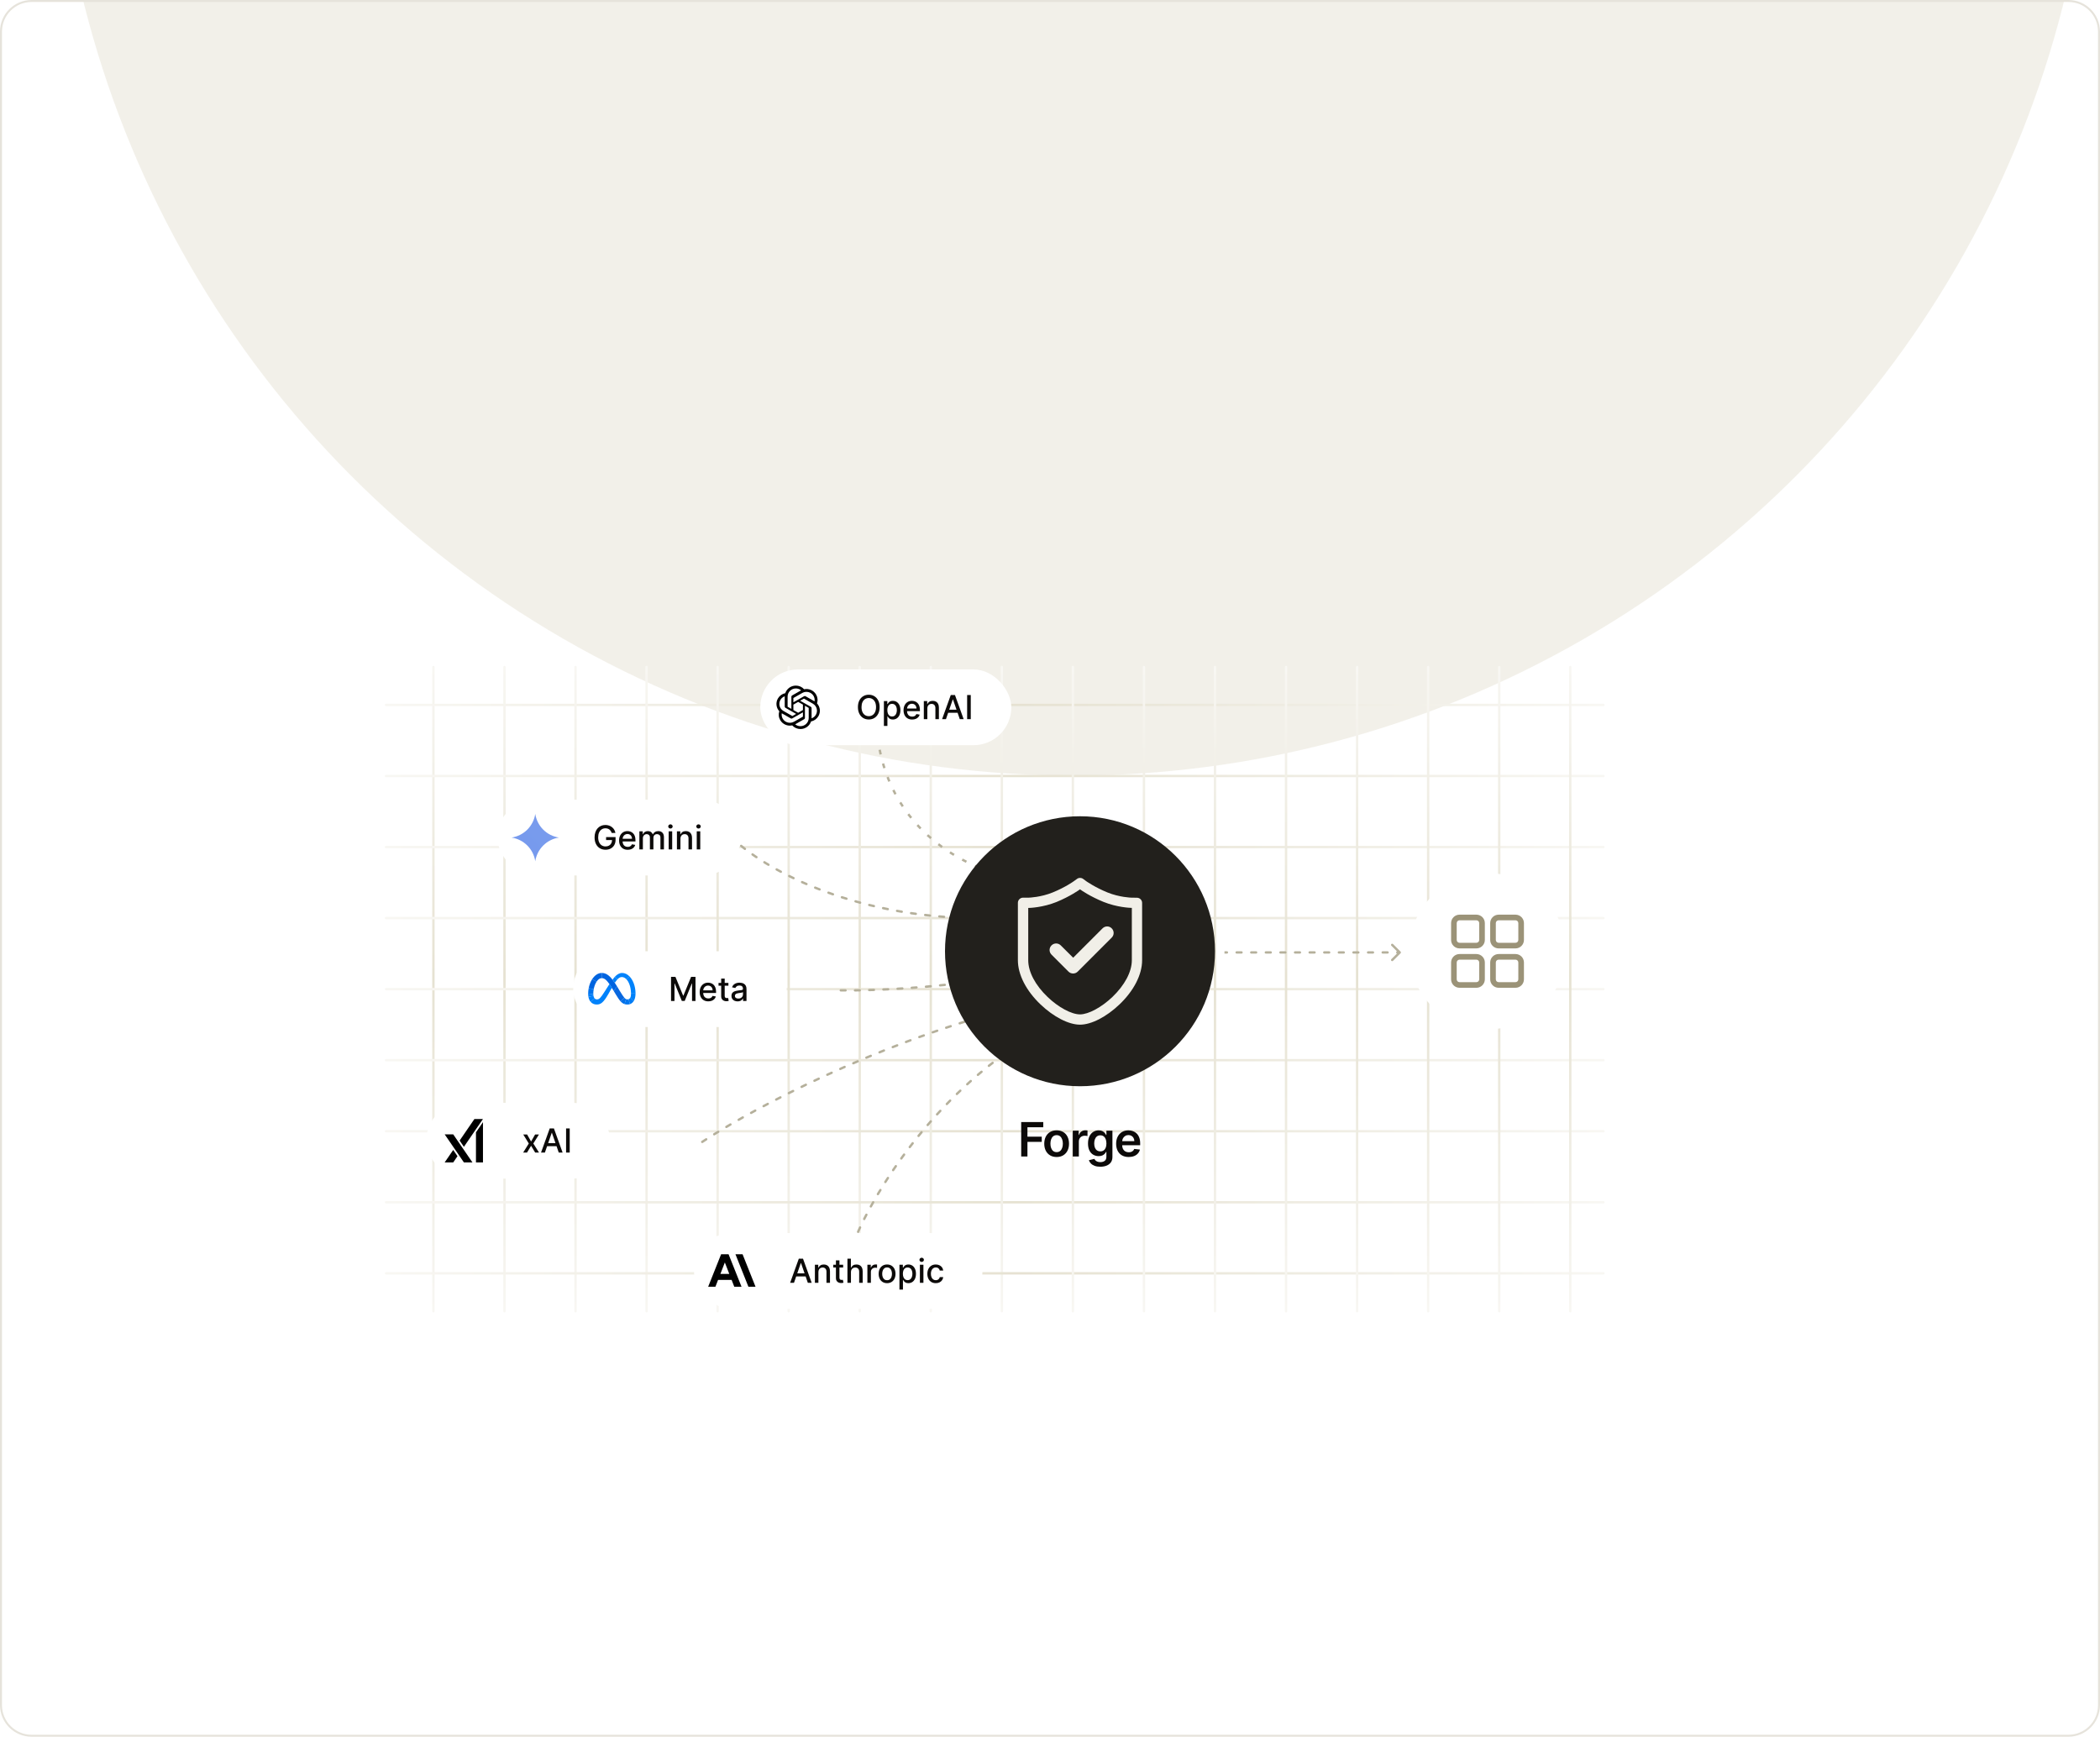 <svg width="1064" height="880" viewBox="0 0 1064 880" fill="none" xmlns="http://www.w3.org/2000/svg">
<g clip-path="url(#clip0_895_3700)">
<g filter="url(#filter0_f_895_3700)">
<circle cx="544" cy="-124" r="517" fill="#E6E2D5" fill-opacity="0.5"/>
</g>
<path d="M219.6 338V664.4" stroke="url(#paint0_linear_895_3700)" stroke-width="1.2" stroke-linecap="round" stroke-linejoin="round"/>
<path d="M812.4 357.199L195.6 357.199" stroke="url(#paint1_linear_895_3700)" stroke-width="1.2" stroke-linecap="round" stroke-linejoin="round"/>
<path d="M255.6 338V664.4" stroke="url(#paint2_linear_895_3700)" stroke-width="1.2" stroke-linecap="round" stroke-linejoin="round"/>
<path d="M812.4 393.199L195.6 393.199" stroke="url(#paint3_linear_895_3700)" stroke-width="1.2" stroke-linecap="round" stroke-linejoin="round"/>
<path d="M291.6 338V664.4" stroke="url(#paint4_linear_895_3700)" stroke-width="1.2" stroke-linecap="round" stroke-linejoin="round"/>
<path d="M812.4 429.199L195.6 429.199" stroke="url(#paint5_linear_895_3700)" stroke-width="1.2" stroke-linecap="round" stroke-linejoin="round"/>
<path d="M327.6 338V664.4" stroke="url(#paint6_linear_895_3700)" stroke-width="1.2" stroke-linecap="round" stroke-linejoin="round"/>
<path d="M812.4 465.199L195.6 465.199" stroke="url(#paint7_linear_895_3700)" stroke-width="1.2" stroke-linecap="round" stroke-linejoin="round"/>
<path d="M363.6 338V664.4" stroke="url(#paint8_linear_895_3700)" stroke-width="1.2" stroke-linecap="round" stroke-linejoin="round"/>
<path d="M812.4 501.199L195.6 501.199" stroke="url(#paint9_linear_895_3700)" stroke-width="1.2" stroke-linecap="round" stroke-linejoin="round"/>
<path d="M399.6 338V664.4" stroke="url(#paint10_linear_895_3700)" stroke-width="1.2" stroke-linecap="round" stroke-linejoin="round"/>
<path d="M812.4 537.199L195.6 537.199" stroke="url(#paint11_linear_895_3700)" stroke-width="1.2" stroke-linecap="round" stroke-linejoin="round"/>
<path d="M435.6 338V664.4" stroke="url(#paint12_linear_895_3700)" stroke-width="1.2" stroke-linecap="round" stroke-linejoin="round"/>
<path d="M812.4 573.199L195.6 573.199" stroke="url(#paint13_linear_895_3700)" stroke-width="1.2" stroke-linecap="round" stroke-linejoin="round"/>
<path d="M471.6 338V664.4" stroke="url(#paint14_linear_895_3700)" stroke-width="1.2" stroke-linecap="round" stroke-linejoin="round"/>
<path d="M812.4 609.199L195.6 609.199" stroke="url(#paint15_linear_895_3700)" stroke-width="1.2" stroke-linecap="round" stroke-linejoin="round"/>
<path d="M507.6 338V664.4" stroke="url(#paint16_linear_895_3700)" stroke-width="1.2" stroke-linecap="round" stroke-linejoin="round"/>
<path d="M812.4 645.199L195.6 645.199" stroke="url(#paint17_linear_895_3700)" stroke-width="1.2" stroke-linecap="round" stroke-linejoin="round"/>
<path d="M543.6 338V664.4" stroke="url(#paint18_linear_895_3700)" stroke-width="1.2" stroke-linecap="round" stroke-linejoin="round"/>
<path d="M579.6 338V664.4" stroke="url(#paint19_linear_895_3700)" stroke-width="1.2" stroke-linecap="round" stroke-linejoin="round"/>
<path d="M615.6 338V664.4" stroke="url(#paint20_linear_895_3700)" stroke-width="1.2" stroke-linecap="round" stroke-linejoin="round"/>
<path d="M651.6 338V664.4" stroke="url(#paint21_linear_895_3700)" stroke-width="1.2" stroke-linecap="round" stroke-linejoin="round"/>
<path d="M687.6 338V664.4" stroke="url(#paint22_linear_895_3700)" stroke-width="1.2" stroke-linecap="round" stroke-linejoin="round"/>
<path d="M723.6 338V664.4" stroke="url(#paint23_linear_895_3700)" stroke-width="1.2" stroke-linecap="round" stroke-linejoin="round"/>
<path d="M759.6 338V664.4" stroke="url(#paint24_linear_895_3700)" stroke-width="1.2" stroke-linecap="round" stroke-linejoin="round"/>
<path d="M795.6 338V664.4" stroke="url(#paint25_linear_895_3700)" stroke-width="1.2" stroke-linecap="round" stroke-linejoin="round"/>
<path d="M444.6 372.797C447.6 399.197 462.6 425.597 496.8 439.997" stroke="#B5B09B" stroke-width="1.2" stroke-linejoin="round" stroke-dasharray="2.4 4.8"/>
<path d="M370.2 423.797C382.8 436.797 424.44 463.277 490.2 465.197" stroke="#B5B09B" stroke-width="1.2" stroke-linecap="round" stroke-linejoin="round" stroke-dasharray="2.4 4.8"/>
<path d="M426 501.802C435.6 502.002 462 501.442 490.8 497.602" stroke="#B5B09B" stroke-width="1.2" stroke-linecap="round" stroke-linejoin="round" stroke-dasharray="2.4 4.8"/>
<path d="M355.8 578.602C375 565.802 429.84 535.282 495.6 515.602" stroke="#B5B09B" stroke-width="1.2" stroke-linecap="round" stroke-linejoin="round" stroke-dasharray="2.4 4.8"/>
<path d="M432 630.799C439.4 610.999 465.96 563.359 513 531.199" stroke="#B5B09B" stroke-width="1.2" stroke-linecap="round" stroke-linejoin="round" stroke-dasharray="2.4 4.8"/>
<g filter="url(#filter1_di_895_3700)">
<path d="M478.8 482.002C478.8 444.225 509.424 413.602 547.2 413.602C584.976 413.602 615.6 444.225 615.6 482.002C615.6 519.778 584.976 550.402 547.2 550.402C509.424 550.402 478.8 519.778 478.8 482.002Z" fill="#22201C"/>
<g clip-path="url(#clip1_895_3700)">
<path d="M578.671 457.487C578.671 456.073 577.518 454.92 576.104 454.883L573.24 454.846C573.054 454.846 567.139 454.66 561.113 452.205C554.751 449.601 550.622 446.662 550.473 446.587L548.762 445.323C547.832 444.653 546.605 444.653 545.712 445.323L544.001 446.55C543.963 446.587 539.76 449.601 533.361 452.205C527.335 454.66 521.383 454.846 521.234 454.846H518.295C516.882 454.883 515.729 456.036 515.729 457.45V486.54C515.729 493.831 519.895 501.978 527.186 508.935C533.808 515.259 541.471 519.202 547.2 519.202C552.929 519.202 560.592 515.259 567.213 508.935C574.505 501.978 578.671 493.831 578.671 486.54V457.487ZM563.605 505.177C558.099 510.423 551.478 513.994 547.2 513.994C542.922 513.994 536.3 510.46 530.795 505.177C524.545 499.225 520.974 492.418 520.974 486.577V460.054H521.271C521.867 460.054 528.488 459.793 535.296 457.041C542.252 454.176 546.828 450.903 547.014 450.754L547.2 450.605L547.386 450.754C547.944 451.163 552.371 454.251 559.141 457.003C565.949 459.756 572.57 460.017 573.165 460.017H573.463V486.54C573.463 492.418 569.855 499.188 563.605 505.177Z" fill="#F1EFE8"/>
<path d="M558.621 470.398L543.741 485.278L537.454 479.029C536.152 477.727 534.069 477.727 532.767 479.029C531.465 480.331 531.465 482.414 532.767 483.716L541.36 492.309C541.992 492.942 542.811 493.276 543.703 493.276C544.596 493.276 545.415 492.942 546.047 492.309L563.271 475.086C564.573 473.784 564.573 471.7 563.271 470.398C562.006 469.096 559.923 469.096 558.621 470.398Z" fill="#F1EFE8"/>
</g>
</g>
<path d="M517.408 586.001V568.547H528.59V571.197H520.57V575.936H527.823V578.587H520.57V586.001H517.408ZM535.364 586.257C534.085 586.257 532.977 585.976 532.04 585.413C531.102 584.851 530.375 584.064 529.858 583.053C529.347 582.041 529.091 580.859 529.091 579.507C529.091 578.155 529.347 576.97 529.858 575.953C530.375 574.936 531.102 574.146 532.04 573.584C532.977 573.021 534.085 572.74 535.364 572.74C536.642 572.74 537.75 573.021 538.688 573.584C539.625 574.146 540.349 574.936 540.861 575.953C541.378 576.97 541.636 578.155 541.636 579.507C541.636 580.859 541.378 582.041 540.861 583.053C540.349 584.064 539.625 584.851 538.688 585.413C537.75 585.976 536.642 586.257 535.364 586.257ZM535.381 583.786C536.074 583.786 536.653 583.595 537.119 583.215C537.585 582.828 537.932 582.311 538.159 581.663C538.392 581.016 538.509 580.294 538.509 579.499C538.509 578.697 538.392 577.973 538.159 577.325C537.932 576.672 537.585 576.152 537.119 575.766C536.653 575.379 536.074 575.186 535.381 575.186C534.671 575.186 534.08 575.379 533.608 575.766C533.142 576.152 532.793 576.672 532.56 577.325C532.332 577.973 532.219 578.697 532.219 579.499C532.219 580.294 532.332 581.016 532.56 581.663C532.793 582.311 533.142 582.828 533.608 583.215C534.08 583.595 534.671 583.786 535.381 583.786ZM543.535 586.001V572.911H546.527V575.092H546.663C546.902 574.337 547.311 573.754 547.89 573.345C548.475 572.93 549.143 572.723 549.893 572.723C550.063 572.723 550.254 572.732 550.464 572.749C550.68 572.76 550.859 572.78 551.001 572.808V575.646C550.87 575.601 550.663 575.561 550.379 575.527C550.1 575.487 549.83 575.467 549.569 575.467C549.007 575.467 548.501 575.59 548.052 575.834C547.609 576.072 547.259 576.405 547.004 576.831C546.748 577.257 546.62 577.749 546.62 578.305V586.001H543.535ZM557.485 591.183C556.377 591.183 555.425 591.033 554.63 590.732C553.834 590.436 553.195 590.038 552.712 589.538C552.229 589.038 551.894 588.484 551.706 587.876L554.485 587.203C554.61 587.459 554.792 587.712 555.03 587.962C555.269 588.217 555.59 588.428 555.993 588.592C556.402 588.763 556.917 588.848 557.536 588.848C558.411 588.848 559.135 588.635 559.709 588.209C560.283 587.788 560.57 587.095 560.57 586.129V583.649H560.417C560.258 583.967 560.025 584.294 559.718 584.629C559.417 584.965 559.016 585.246 558.516 585.473C558.022 585.7 557.4 585.814 556.65 585.814C555.644 585.814 554.732 585.578 553.914 585.107C553.101 584.629 552.454 583.919 551.971 582.976C551.493 582.027 551.255 580.84 551.255 579.413C551.255 577.976 551.493 576.763 551.971 575.774C552.454 574.78 553.104 574.027 553.922 573.516C554.74 572.999 555.652 572.74 556.658 572.74C557.425 572.74 558.056 572.871 558.55 573.132C559.05 573.388 559.448 573.697 559.743 574.061C560.039 574.419 560.263 574.757 560.417 575.075H560.587V572.911H563.63V586.215C563.63 587.334 563.363 588.26 562.829 588.993C562.294 589.726 561.564 590.274 560.638 590.638C559.712 591.001 558.661 591.183 557.485 591.183ZM557.51 583.394C558.164 583.394 558.721 583.234 559.181 582.916C559.641 582.598 559.99 582.141 560.229 581.544C560.468 580.947 560.587 580.232 560.587 579.396C560.587 578.572 560.468 577.851 560.229 577.232C559.996 576.612 559.65 576.132 559.189 575.791C558.735 575.445 558.175 575.271 557.51 575.271C556.823 575.271 556.249 575.45 555.789 575.808C555.329 576.166 554.982 576.658 554.749 577.283C554.516 577.902 554.4 578.607 554.4 579.396C554.4 580.197 554.516 580.899 554.749 581.501C554.988 582.098 555.337 582.564 555.797 582.899C556.263 583.229 556.834 583.394 557.51 583.394ZM571.867 586.257C570.555 586.257 569.421 585.984 568.466 585.439C567.518 584.888 566.788 584.109 566.276 583.104C565.765 582.092 565.509 580.902 565.509 579.533C565.509 578.186 565.765 577.004 566.276 575.987C566.793 574.965 567.515 574.169 568.441 573.601C569.367 573.027 570.455 572.74 571.705 572.74C572.512 572.74 573.273 572.871 573.989 573.132C574.711 573.388 575.347 573.786 575.898 574.325C576.455 574.865 576.893 575.553 577.211 576.388C577.529 577.217 577.688 578.206 577.688 579.354V580.3H566.958V578.22H574.731C574.725 577.629 574.597 577.104 574.347 576.644C574.097 576.178 573.748 575.811 573.299 575.544C572.856 575.277 572.339 575.144 571.748 575.144C571.117 575.144 570.563 575.297 570.086 575.604C569.609 575.905 569.236 576.303 568.969 576.797C568.708 577.286 568.574 577.822 568.569 578.408V580.223C568.569 580.984 568.708 581.638 568.986 582.183C569.265 582.723 569.654 583.138 570.154 583.428C570.654 583.712 571.239 583.854 571.91 583.854C572.359 583.854 572.765 583.791 573.128 583.666C573.492 583.536 573.807 583.345 574.074 583.095C574.341 582.845 574.543 582.536 574.68 582.166L577.56 582.49C577.378 583.251 577.032 583.916 576.52 584.484C576.015 585.047 575.367 585.484 574.577 585.797C573.788 586.104 572.884 586.257 571.867 586.257Z" fill="#0C0A09"/>
<g filter="url(#filter2_d_895_3700)">
<path d="M714 481.998C714 460.128 731.73 442.398 753.6 442.398C775.47 442.398 793.2 460.128 793.2 481.998C793.2 503.869 775.47 521.598 753.6 521.598C731.73 521.598 714 503.869 714 481.998Z" fill="white"/>
<path d="M748.045 480.561H739.495C737.138 480.561 735.22 478.643 735.22 476.286V467.736C735.22 465.379 737.138 463.461 739.495 463.461H748.045C750.402 463.461 752.32 465.379 752.32 467.736V476.286C752.32 478.644 750.402 480.561 748.045 480.561ZM739.495 466.311C738.71 466.311 738.07 466.951 738.07 467.736V476.286C738.07 477.071 738.71 477.711 739.495 477.711H748.045C748.83 477.711 749.47 477.071 749.47 476.286V467.736C749.47 466.951 748.83 466.311 748.045 466.311H739.495Z" fill="#9B9378"/>
<path d="M748.045 500.51H739.495C737.138 500.51 735.22 498.592 735.22 496.235V487.685C735.22 485.328 737.138 483.41 739.495 483.41H748.045C750.402 483.41 752.32 485.328 752.32 487.685V496.235C752.32 498.594 750.402 500.51 748.045 500.51ZM739.495 486.26C738.71 486.26 738.07 486.899 738.07 487.685V496.235C738.07 497.022 738.71 497.66 739.495 497.66H748.045C748.83 497.66 749.47 497.022 749.47 496.235V487.685C749.47 486.899 748.83 486.26 748.045 486.26H739.495Z" fill="#9B9378"/>
<path d="M767.855 480.561H759.305C756.948 480.561 755.03 478.643 755.03 476.286V467.736C755.03 465.379 756.948 463.461 759.305 463.461H767.855C770.212 463.461 772.13 465.379 772.13 467.736V476.286C772.13 478.644 770.212 480.561 767.855 480.561ZM759.305 466.311C758.519 466.311 757.88 466.951 757.88 467.736V476.286C757.88 477.071 758.519 477.711 759.305 477.711H767.855C768.642 477.711 769.28 477.071 769.28 476.286V467.736C769.28 466.951 768.642 466.311 767.855 466.311H759.305Z" fill="#9B9378"/>
<path d="M767.855 500.51H759.305C756.948 500.51 755.03 498.592 755.03 496.235V487.685C755.03 485.328 756.948 483.41 759.305 483.41H767.855C770.212 483.41 772.13 485.328 772.13 487.685V496.235C772.13 498.594 770.212 500.51 767.855 500.51ZM759.305 486.26C758.519 486.26 757.88 486.899 757.88 487.685V496.235C757.88 497.022 758.519 497.66 759.305 497.66H767.855C768.642 497.66 769.28 497.022 769.28 496.235V487.685C769.28 486.899 768.642 486.26 767.855 486.26H759.305Z" fill="#9B9378"/>
</g>
<rect x="216" y="558.797" width="93.2" height="38.4" rx="19.2" fill="white"/>
<path d="M225.3 574.776L235.047 589H239.38L229.632 574.776H225.3ZM229.629 582.676L225.295 589H229.631L231.796 585.839L229.629 582.676ZM240.371 567L232.88 577.931L235.047 581.094L244.707 567H240.371ZM241.156 573.764V589H244.707V568.582L241.156 573.764Z" fill="black"/>
<path d="M267.063 574.833L269.085 578.401L271.125 574.833H273.076L270.219 579.415L273.1 583.997H271.149L269.085 580.573L267.027 583.997H265.07L267.922 579.415L265.106 574.833H267.063ZM276.083 583.997H274.126L278.523 571.779H280.653L285.05 583.997H283.093L279.639 573.998H279.543L276.083 583.997ZM276.411 579.212H282.759V580.764H276.411V579.212ZM288.658 571.779V583.997H286.814V571.779H288.658Z" fill="#0C0A09"/>
<rect x="385.2" y="339.199" width="127.2" height="38.4" rx="19.2" fill="white"/>
<path fill-rule="evenodd" clip-rule="evenodd" d="M413.95 356.403C414.2 355.662 414.286 354.877 414.204 354.1C414.121 353.323 413.872 352.573 413.472 351.902C412.255 349.812 409.81 348.736 407.422 349.242C406.893 348.656 406.246 348.189 405.524 347.871C404.802 347.554 404.02 347.393 403.231 347.399C400.79 347.394 398.624 348.945 397.873 351.237C397.101 351.391 396.371 351.708 395.731 352.166C395.091 352.625 394.555 353.214 394.16 353.895C393.563 354.909 393.308 356.088 393.432 357.259C393.557 358.429 394.054 359.529 394.851 360.395C394.601 361.135 394.514 361.921 394.597 362.698C394.679 363.475 394.929 364.225 395.328 364.897C396.545 366.987 398.99 368.062 401.378 367.557C401.907 368.142 402.554 368.609 403.276 368.926C403.998 369.244 404.779 369.405 405.568 369.399C408.011 369.405 410.178 367.853 410.929 365.559C411.702 365.404 412.432 365.087 413.073 364.628C413.713 364.17 414.249 363.58 414.644 362.899C415.24 361.884 415.495 360.705 415.37 359.536C415.245 358.366 414.748 357.267 413.951 356.402L413.95 356.403ZM405.569 367.961C404.594 367.963 403.648 367.626 402.894 367.007C402.928 366.989 402.987 366.957 403.026 366.933L407.466 364.403C407.577 364.341 407.669 364.25 407.733 364.141C407.797 364.031 407.831 363.906 407.83 363.78V357.604L409.707 358.673C409.727 358.683 409.74 358.702 409.743 358.723V363.838C409.74 366.112 407.873 367.956 405.569 367.961ZM396.592 364.179C396.103 363.346 395.926 362.367 396.094 361.416C396.126 361.436 396.184 361.471 396.225 361.494L400.665 364.024C400.89 364.154 401.169 364.154 401.395 364.024L406.815 360.936V363.074C406.816 363.085 406.813 363.095 406.809 363.105C406.804 363.115 406.797 363.124 406.788 363.131L402.3 365.687C400.301 366.823 397.748 366.147 396.593 364.177L396.592 364.179ZM395.423 354.615C395.914 353.777 396.684 353.137 397.598 352.809L397.596 352.96V358.02C397.596 358.147 397.629 358.272 397.693 358.381C397.757 358.491 397.849 358.582 397.96 358.644L403.38 361.731L401.504 362.801C401.495 362.807 401.484 362.81 401.473 362.811C401.462 362.812 401.451 362.81 401.441 362.806L396.952 360.247C394.957 359.107 394.273 356.589 395.422 354.617L395.423 354.615ZM410.84 358.155L405.42 355.067L407.296 353.999C407.305 353.992 407.316 353.989 407.327 353.988C407.338 353.987 407.349 353.988 407.359 353.993L411.848 356.55C413.846 357.69 414.531 360.212 413.377 362.183C412.885 363.02 412.116 363.659 411.203 363.99V358.779C411.204 358.652 411.17 358.527 411.107 358.418C411.043 358.308 410.951 358.218 410.84 358.156V358.155ZM412.707 355.382C412.663 355.355 412.619 355.329 412.575 355.304L408.135 352.774C408.024 352.71 407.899 352.676 407.771 352.676C407.643 352.676 407.517 352.71 407.406 352.774L401.986 355.862V353.724C401.986 353.713 401.988 353.702 401.993 353.692C401.997 353.682 402.004 353.673 402.013 353.667L406.5 351.112C408.5 349.975 411.055 350.652 412.207 352.625C412.694 353.458 412.872 354.434 412.707 355.382ZM400.966 359.192L399.089 358.124C399.079 358.119 399.071 358.112 399.065 358.103C399.058 358.094 399.054 358.083 399.053 358.073V352.958C399.054 350.681 400.926 348.836 403.234 348.838C404.21 348.838 405.154 349.176 405.905 349.792C405.871 349.81 405.813 349.842 405.774 349.865L401.334 352.395C401.223 352.456 401.131 352.547 401.067 352.656C401.002 352.766 400.969 352.891 400.969 353.018L400.966 359.191V359.192ZM401.986 357.024L404.4 355.649L406.814 357.024V359.774L404.4 361.149L401.985 359.774V357.024H401.986Z" fill="black"/>
<path d="M445.683 358.29C445.683 359.595 445.445 360.716 444.967 361.655C444.49 362.59 443.836 363.31 443.005 363.815C442.177 364.316 441.237 364.566 440.183 364.566C439.125 364.566 438.18 364.316 437.349 363.815C436.522 363.31 435.869 362.588 435.392 361.649C434.915 360.71 434.676 359.591 434.676 358.29C434.676 356.986 434.915 355.866 435.392 354.932C435.869 353.993 436.522 353.273 437.349 352.772C438.18 352.267 439.125 352.014 440.183 352.014C441.237 352.014 442.177 352.267 443.005 352.772C443.836 353.273 444.49 353.993 444.967 354.932C445.445 355.866 445.683 356.986 445.683 358.29ZM443.858 358.29C443.858 357.296 443.697 356.459 443.374 355.779C443.056 355.095 442.619 354.578 442.062 354.228C441.509 353.874 440.883 353.697 440.183 353.697C439.479 353.697 438.85 353.874 438.297 354.228C437.745 354.578 437.307 355.095 436.985 355.779C436.667 356.459 436.508 357.296 436.508 358.29C436.508 359.285 436.667 360.124 436.985 360.808C437.307 361.488 437.745 362.005 438.297 362.359C438.85 362.709 439.479 362.884 440.183 362.884C440.883 362.884 441.509 362.709 442.062 362.359C442.619 362.005 443.056 361.488 443.374 360.808C443.697 360.124 443.858 359.285 443.858 358.29ZM447.838 367.836V355.236H449.58V356.721H449.73C449.833 356.53 449.982 356.31 450.177 356.059C450.372 355.809 450.642 355.59 450.988 355.403C451.334 355.212 451.792 355.116 452.361 355.116C453.1 355.116 453.761 355.303 454.341 355.677C454.922 356.051 455.377 356.59 455.707 357.294C456.042 357.998 456.209 358.845 456.209 359.835C456.209 360.826 456.044 361.675 455.713 362.383C455.383 363.087 454.93 363.63 454.353 364.012C453.776 364.389 453.118 364.578 452.378 364.578C451.822 364.578 451.366 364.485 451.012 364.298C450.662 364.111 450.388 363.892 450.189 363.642C449.99 363.391 449.837 363.168 449.73 362.974H449.622V367.836H447.838ZM449.586 359.818C449.586 360.462 449.68 361.027 449.867 361.512C450.054 361.997 450.324 362.377 450.678 362.651C451.032 362.922 451.466 363.057 451.979 363.057C452.512 363.057 452.957 362.916 453.315 362.634C453.673 362.347 453.944 361.959 454.126 361.47C454.313 360.981 454.407 360.43 454.407 359.818C454.407 359.213 454.315 358.67 454.132 358.189C453.953 357.708 453.683 357.328 453.321 357.049C452.963 356.771 452.516 356.632 451.979 356.632C451.462 356.632 451.024 356.765 450.666 357.032C450.312 357.298 450.044 357.67 449.861 358.147C449.678 358.624 449.586 359.181 449.586 359.818ZM462.157 364.584C461.254 364.584 460.476 364.391 459.824 364.006C459.176 363.616 458.674 363.069 458.321 362.365C457.971 361.657 457.796 360.828 457.796 359.877C457.796 358.939 457.971 358.111 458.321 357.395C458.674 356.68 459.168 356.121 459.8 355.719C460.436 355.317 461.18 355.116 462.031 355.116C462.548 355.116 463.049 355.202 463.535 355.373C464.02 355.544 464.455 355.812 464.841 356.178C465.227 356.544 465.531 357.02 465.754 357.604C465.977 358.185 466.088 358.891 466.088 359.722V360.355H458.804V359.018H464.34C464.34 358.549 464.245 358.133 464.054 357.771C463.863 357.405 463.594 357.117 463.248 356.906C462.906 356.695 462.505 356.59 462.043 356.59C461.542 356.59 461.105 356.713 460.731 356.96C460.361 357.203 460.074 357.521 459.872 357.914C459.673 358.304 459.573 358.728 459.573 359.185V360.229C459.573 360.842 459.681 361.363 459.896 361.792C460.114 362.222 460.419 362.55 460.808 362.777C461.198 362.999 461.653 363.111 462.174 363.111C462.513 363.111 462.821 363.063 463.099 362.968C463.378 362.868 463.618 362.721 463.821 362.526C464.024 362.331 464.179 362.091 464.286 361.804L465.975 362.109C465.84 362.606 465.597 363.041 465.247 363.415C464.901 363.785 464.465 364.073 463.94 364.28C463.419 364.483 462.825 364.584 462.157 364.584ZM469.851 358.959V364.399H468.067V355.236H469.78V356.727H469.893C470.104 356.242 470.434 355.852 470.883 355.558C471.337 355.264 471.907 355.116 472.595 355.116C473.22 355.116 473.767 355.248 474.236 355.51C474.705 355.769 475.069 356.155 475.328 356.668C475.586 357.181 475.716 357.815 475.716 358.571V364.399H473.932V358.785C473.932 358.121 473.759 357.602 473.413 357.228C473.067 356.851 472.591 356.662 471.987 356.662C471.573 356.662 471.205 356.751 470.883 356.93C470.565 357.109 470.312 357.372 470.126 357.718C469.943 358.06 469.851 358.473 469.851 358.959ZM479.283 364.399H477.326L481.723 352.181H483.853L488.25 364.399H486.293L482.839 354.401H482.743L479.283 364.399ZM479.611 359.615H485.959V361.166H479.611V359.615ZM491.858 352.181V364.399H490.014V352.181H491.858Z" fill="#0C0A09"/>
<rect x="351.6" y="624.797" width="146.2" height="38.4" rx="19.2" fill="white"/>
<g clip-path="url(#clip2_895_3700)">
<path fill-rule="evenodd" clip-rule="evenodd" d="M372.627 635.52H376.23L382.8 652H379.197L372.627 635.52ZM365.369 635.52H369.136L375.706 652H372.032L370.689 648.539H363.817L362.473 651.999H358.8L365.37 635.522L365.369 635.52ZM369.501 645.479L367.253 639.687L365.005 645.48H369.5L369.501 645.479Z" fill="black"/>
</g>
<path d="M402.29 649.997H400.333L404.73 637.779H406.86L411.257 649.997H409.3L405.846 639.998H405.75L402.29 649.997ZM402.618 645.212H408.966V646.764H402.618V645.212ZM414.662 644.556V649.997H412.878V640.833H414.59V642.325H414.704C414.915 641.84 415.245 641.45 415.694 641.156C416.147 640.861 416.718 640.714 417.406 640.714C418.031 640.714 418.578 640.845 419.047 641.108C419.516 641.366 419.88 641.752 420.139 642.265C420.397 642.778 420.526 643.413 420.526 644.168V649.997H418.743V644.383C418.743 643.719 418.57 643.2 418.224 642.826C417.878 642.448 417.402 642.259 416.798 642.259C416.384 642.259 416.016 642.349 415.694 642.528C415.376 642.707 415.123 642.969 414.936 643.315C414.753 643.657 414.662 644.071 414.662 644.556ZM427.196 640.833V642.265H422.191V640.833H427.196ZM423.533 638.638H425.317V647.306C425.317 647.652 425.369 647.913 425.472 648.088C425.576 648.259 425.709 648.376 425.872 648.44C426.039 648.5 426.22 648.529 426.415 648.529C426.558 648.529 426.683 648.52 426.791 648.5C426.898 648.48 426.982 648.464 427.041 648.452L427.363 649.925C427.26 649.965 427.113 650.005 426.922 650.045C426.731 650.089 426.492 650.112 426.206 650.116C425.737 650.124 425.299 650.041 424.893 649.866C424.488 649.691 424.16 649.42 423.909 649.054C423.659 648.689 423.533 648.229 423.533 647.676V638.638ZM431.15 644.556V649.997H429.366V637.779H431.126V642.325H431.24C431.454 641.832 431.783 641.44 432.224 641.15C432.666 640.859 433.242 640.714 433.954 640.714C434.583 640.714 435.131 640.843 435.601 641.102C436.074 641.36 436.44 641.746 436.699 642.259C436.961 642.768 437.092 643.405 437.092 644.168V649.997H435.308V644.383C435.308 643.711 435.135 643.19 434.789 642.82C434.443 642.446 433.962 642.259 433.346 642.259C432.924 642.259 432.546 642.349 432.212 642.528C431.882 642.707 431.622 642.969 431.431 643.315C431.244 643.657 431.15 644.071 431.15 644.556ZM439.473 649.997V640.833H441.197V642.289H441.292C441.459 641.796 441.754 641.408 442.175 641.126C442.601 640.839 443.082 640.696 443.619 640.696C443.73 640.696 443.862 640.7 444.013 640.708C444.168 640.716 444.289 640.726 444.377 640.738V642.444C444.305 642.424 444.178 642.402 443.995 642.379C443.812 642.351 443.629 642.337 443.446 642.337C443.024 642.337 442.649 642.426 442.318 642.605C441.992 642.78 441.734 643.025 441.543 643.339C441.352 643.649 441.256 644.003 441.256 644.401V649.997H439.473ZM449.452 650.182C448.593 650.182 447.843 649.985 447.203 649.591C446.563 649.198 446.066 648.647 445.712 647.939C445.358 647.231 445.181 646.404 445.181 645.457C445.181 644.506 445.358 643.675 445.712 642.963C446.066 642.251 446.563 641.698 447.203 641.305C447.843 640.911 448.593 640.714 449.452 640.714C450.311 640.714 451.061 640.911 451.701 641.305C452.342 641.698 452.839 642.251 453.193 642.963C453.547 643.675 453.724 644.506 453.724 645.457C453.724 646.404 453.547 647.231 453.193 647.939C452.839 648.647 452.342 649.198 451.701 649.591C451.061 649.985 450.311 650.182 449.452 650.182ZM449.458 648.685C450.015 648.685 450.476 648.537 450.842 648.243C451.208 647.949 451.479 647.557 451.654 647.068C451.833 646.579 451.922 646.04 451.922 645.451C451.922 644.866 451.833 644.329 451.654 643.84C451.479 643.347 451.208 642.951 450.842 642.653C450.476 642.355 450.015 642.206 449.458 642.206C448.897 642.206 448.432 642.355 448.062 642.653C447.696 642.951 447.424 643.347 447.245 643.84C447.07 644.329 446.982 644.866 446.982 645.451C446.982 646.04 447.07 646.579 447.245 647.068C447.424 647.557 447.696 647.949 448.062 648.243C448.432 648.537 448.897 648.685 449.458 648.685ZM455.715 653.433V640.833H457.457V642.319H457.606C457.709 642.128 457.859 641.907 458.054 641.657C458.248 641.406 458.519 641.187 458.865 641C459.211 640.81 459.668 640.714 460.237 640.714C460.977 640.714 461.637 640.901 462.218 641.275C462.798 641.649 463.254 642.188 463.584 642.892C463.918 643.596 464.085 644.443 464.085 645.433C464.085 646.423 463.92 647.273 463.59 647.981C463.26 648.685 462.806 649.227 462.23 649.609C461.653 649.987 460.995 650.176 460.255 650.176C459.698 650.176 459.243 650.083 458.889 649.896C458.539 649.709 458.264 649.49 458.065 649.239C457.867 648.989 457.713 648.766 457.606 648.571H457.499V653.433H455.715ZM457.463 645.415C457.463 646.06 457.556 646.624 457.743 647.11C457.93 647.595 458.201 647.975 458.555 648.249C458.909 648.52 459.342 648.655 459.855 648.655C460.388 648.655 460.834 648.514 461.192 648.231C461.55 647.945 461.82 647.557 462.003 647.068C462.19 646.579 462.283 646.028 462.283 645.415C462.283 644.811 462.192 644.268 462.009 643.787C461.83 643.305 461.559 642.925 461.198 642.647C460.84 642.369 460.392 642.229 459.855 642.229C459.338 642.229 458.901 642.363 458.543 642.629C458.189 642.896 457.92 643.268 457.737 643.745C457.554 644.222 457.463 644.779 457.463 645.415ZM466.084 649.997V640.833H467.867V649.997H466.084ZM466.984 639.42C466.674 639.42 466.408 639.316 466.185 639.109C465.966 638.898 465.857 638.648 465.857 638.358C465.857 638.063 465.966 637.813 466.185 637.606C466.408 637.395 466.674 637.29 466.984 637.29C467.295 637.29 467.559 637.395 467.778 637.606C468.001 637.813 468.112 638.063 468.112 638.358C468.112 638.648 468.001 638.898 467.778 639.109C467.559 639.316 467.295 639.42 466.984 639.42ZM474.127 650.182C473.24 650.182 472.477 649.981 471.836 649.579C471.2 649.174 470.711 648.615 470.369 647.903C470.027 647.191 469.856 646.376 469.856 645.457C469.856 644.526 470.031 643.705 470.381 642.993C470.731 642.277 471.224 641.718 471.86 641.317C472.496 640.915 473.246 640.714 474.109 640.714C474.805 640.714 475.426 640.843 475.971 641.102C476.516 641.356 476.955 641.714 477.289 642.176C477.627 642.637 477.828 643.176 477.892 643.793H476.156C476.06 643.363 475.841 642.993 475.499 642.683C475.161 642.373 474.708 642.218 474.139 642.218C473.642 642.218 473.206 642.349 472.833 642.611C472.463 642.87 472.174 643.24 471.968 643.721C471.761 644.198 471.657 644.763 471.657 645.415C471.657 646.083 471.759 646.66 471.962 647.145C472.164 647.631 472.451 648.006 472.821 648.273C473.194 648.539 473.634 648.673 474.139 648.673C474.477 648.673 474.783 648.611 475.058 648.488C475.336 648.36 475.569 648.179 475.756 647.945C475.947 647.71 476.08 647.428 476.156 647.098H477.892C477.828 647.69 477.635 648.219 477.313 648.685C476.991 649.15 476.559 649.516 476.018 649.782C475.481 650.049 474.851 650.182 474.127 650.182Z" fill="#0C0A09"/>
<rect x="252" y="405.199" width="123.2" height="38.4" rx="19.2" fill="white"/>
<g clip-path="url(#clip3_895_3700)">
<path d="M271.2 436.398C270.743 433.379 269.331 430.586 267.172 428.427C265.013 426.267 262.219 424.856 259.2 424.398C262.219 423.941 265.013 422.529 267.172 420.37C269.331 418.211 270.743 415.418 271.2 412.398C271.658 415.417 273.069 418.211 275.229 420.37C277.388 422.529 280.181 423.941 283.2 424.398C280.181 424.856 277.388 426.268 275.229 428.427C273.069 430.586 271.658 433.379 271.2 436.398Z" fill="url(#paint26_linear_895_3700)"/>
</g>
<path d="M309.912 422.041C309.797 421.679 309.641 421.355 309.447 421.069C309.256 420.778 309.027 420.532 308.76 420.329C308.494 420.122 308.19 419.965 307.848 419.858C307.51 419.75 307.138 419.697 306.732 419.697C306.044 419.697 305.424 419.874 304.871 420.228C304.318 420.582 303.88 421.101 303.558 421.785C303.24 422.465 303.081 423.298 303.081 424.284C303.081 425.275 303.242 426.112 303.564 426.796C303.886 427.48 304.328 427.999 304.889 428.353C305.449 428.707 306.088 428.884 306.804 428.884C307.468 428.884 308.047 428.749 308.54 428.478C309.037 428.208 309.421 427.826 309.691 427.333C309.966 426.836 310.103 426.251 310.103 425.579L310.58 425.668H307.084V424.147H311.887V425.537C311.887 426.563 311.668 427.454 311.23 428.21C310.797 428.962 310.196 429.542 309.429 429.952C308.665 430.362 307.79 430.566 306.804 430.566C305.698 430.566 304.727 430.312 303.892 429.803C303.061 429.294 302.413 428.572 301.947 427.637C301.482 426.699 301.249 425.585 301.249 424.296C301.249 423.322 301.385 422.447 301.655 421.671C301.925 420.896 302.305 420.237 302.795 419.697C303.288 419.152 303.866 418.736 304.531 418.45C305.199 418.159 305.929 418.014 306.72 418.014C307.38 418.014 307.995 418.112 308.564 418.307C309.136 418.501 309.645 418.778 310.091 419.136C310.54 419.494 310.912 419.919 311.206 420.412C311.501 420.902 311.7 421.445 311.803 422.041H309.912ZM318.033 430.584C317.13 430.584 316.353 430.391 315.7 430.006C315.052 429.616 314.551 429.069 314.197 428.365C313.847 427.657 313.672 426.828 313.672 425.877C313.672 424.939 313.847 424.111 314.197 423.395C314.551 422.68 315.044 422.121 315.676 421.719C316.313 421.317 317.057 421.116 317.908 421.116C318.425 421.116 318.926 421.202 319.411 421.373C319.896 421.544 320.332 421.812 320.718 422.178C321.103 422.544 321.408 423.02 321.63 423.604C321.853 424.185 321.964 424.891 321.964 425.722V426.355H314.68V425.018H320.216C320.216 424.549 320.121 424.133 319.93 423.771C319.739 423.405 319.471 423.117 319.125 422.906C318.783 422.695 318.381 422.59 317.92 422.59C317.418 422.59 316.981 422.713 316.607 422.96C316.237 423.203 315.951 423.521 315.748 423.914C315.549 424.304 315.45 424.728 315.45 425.185V426.229C315.45 426.842 315.557 427.363 315.772 427.792C315.991 428.222 316.295 428.55 316.685 428.777C317.074 428.999 317.53 429.111 318.051 429.111C318.389 429.111 318.697 429.063 318.976 428.968C319.254 428.868 319.495 428.721 319.697 428.526C319.9 428.331 320.055 428.091 320.163 427.804L321.851 428.109C321.716 428.606 321.473 429.041 321.123 429.415C320.777 429.785 320.342 430.073 319.817 430.28C319.296 430.483 318.701 430.584 318.033 430.584ZM323.944 430.399V421.236H325.656V422.727H325.769C325.96 422.222 326.272 421.828 326.706 421.546C327.139 421.26 327.658 421.116 328.263 421.116C328.875 421.116 329.389 421.26 329.802 421.546C330.22 421.832 330.528 422.226 330.727 422.727H330.822C331.041 422.238 331.389 421.848 331.866 421.558C332.344 421.264 332.912 421.116 333.573 421.116C334.404 421.116 335.082 421.377 335.607 421.898C336.136 422.419 336.4 423.205 336.4 424.255V430.399H334.617V424.422C334.617 423.801 334.448 423.352 334.11 423.073C333.772 422.795 333.368 422.656 332.899 422.656C332.318 422.656 331.866 422.835 331.544 423.193C331.222 423.547 331.061 424.002 331.061 424.559V430.399H329.283V424.308C329.283 423.811 329.128 423.411 328.818 423.109C328.508 422.807 328.104 422.656 327.607 422.656C327.269 422.656 326.956 422.745 326.67 422.924C326.388 423.099 326.159 423.344 325.984 423.658C325.813 423.972 325.727 424.336 325.727 424.75V430.399H323.944ZM338.791 430.399V421.236H340.575V430.399H338.791ZM339.692 419.822C339.382 419.822 339.115 419.718 338.893 419.512C338.674 419.301 338.565 419.05 338.565 418.76C338.565 418.466 338.674 418.215 338.893 418.008C339.115 417.797 339.382 417.692 339.692 417.692C340.002 417.692 340.267 417.797 340.486 418.008C340.708 418.215 340.82 418.466 340.82 418.76C340.82 419.05 340.708 419.301 340.486 419.512C340.267 419.718 340.002 419.822 339.692 419.822ZM344.759 424.959V430.399H342.975V421.236H344.687V422.727H344.8C345.011 422.242 345.341 421.852 345.791 421.558C346.244 421.264 346.815 421.116 347.503 421.116C348.127 421.116 348.674 421.248 349.144 421.51C349.613 421.769 349.977 422.155 350.235 422.668C350.494 423.181 350.623 423.815 350.623 424.571V430.399H348.839V424.785C348.839 424.121 348.666 423.602 348.32 423.228C347.974 422.851 347.499 422.662 346.895 422.662C346.481 422.662 346.113 422.751 345.791 422.93C345.473 423.109 345.22 423.372 345.033 423.718C344.85 424.06 344.759 424.473 344.759 424.959ZM353.016 430.399V421.236H354.799V430.399H353.016ZM353.916 419.822C353.606 419.822 353.34 419.718 353.117 419.512C352.898 419.301 352.789 419.05 352.789 418.76C352.789 418.466 352.898 418.215 353.117 418.008C353.34 417.797 353.606 417.692 353.916 417.692C354.227 417.692 354.491 417.797 354.71 418.008C354.933 418.215 355.044 418.466 355.044 418.76C355.044 419.05 354.933 419.301 354.71 419.512C354.491 419.718 354.227 419.822 353.916 419.822Z" fill="#0C0A09"/>
<rect x="290.4" y="482" width="108.2" height="38.4" rx="19.2" fill="white"/>
<g clip-path="url(#clip4_895_3700)">
<path d="M304.897 493H304.873L304.842 495.615H304.864C306.579 495.615 307.91 496.972 310.804 501.861L310.979 502.158L310.991 502.178L312.611 499.74L312.599 499.721C312.245 499.141 311.879 498.569 311.501 498.005C311.129 497.448 310.737 496.905 310.326 496.376C308.413 493.932 306.813 493 304.897 493Z" fill="url(#paint27_linear_895_3700)"/>
<path d="M304.873 493C302.95 493.01 301.247 494.258 300.02 496.17C300.017 496.176 300.014 496.181 300.01 496.187L302.264 497.418L302.275 497.401C302.993 496.318 303.885 495.627 304.843 495.616H304.864L304.896 493H304.873Z" fill="url(#paint28_linear_895_3700)"/>
<path d="M300.019 496.17L300.008 496.187C299.2 497.447 298.598 498.995 298.274 500.664L298.269 500.686L300.803 501.286L300.807 501.264C301.077 499.797 301.593 498.436 302.263 497.419L302.274 497.402L300.019 496.17Z" fill="url(#paint29_linear_895_3700)"/>
<path d="M300.807 501.264L298.274 500.664L298.269 500.686C298.092 501.604 298.002 502.537 298 503.472V503.495L300.598 503.728V503.705C300.589 502.887 300.659 502.07 300.808 501.265L300.807 501.264Z" fill="url(#paint30_linear_895_3700)"/>
<path d="M300.677 504.537C300.631 504.268 300.604 503.996 300.598 503.724V503.702L298 503.468V503.492C297.997 504.046 298.046 504.599 298.146 505.144L300.681 504.559C300.68 504.551 300.678 504.544 300.677 504.537Z" fill="url(#paint31_linear_895_3700)"/>
<path d="M301.27 505.89C300.986 505.58 300.786 505.134 300.681 504.562L300.677 504.541L298.142 505.126L298.146 505.147C298.338 506.157 298.714 506.997 299.252 507.634L299.266 507.651L301.284 505.906C301.279 505.901 301.275 505.895 301.27 505.89Z" fill="url(#paint32_linear_895_3700)"/>
<path d="M308.78 498.654C307.252 501.004 306.326 502.479 306.326 502.479C304.291 505.679 303.587 506.396 302.455 506.396C302.232 506.402 302.011 506.359 301.806 506.272C301.602 506.184 301.418 506.053 301.269 505.888L299.252 507.632L299.266 507.649C300.01 508.518 301.058 509 302.356 509C304.319 509 305.73 508.072 308.24 503.67L310.006 500.54C309.614 499.9 309.206 499.271 308.78 498.654Z" fill="#0082FB"/>
<path d="M311.502 494.946L311.486 494.962C311.086 495.392 310.7 495.87 310.326 496.378C310.704 496.861 311.094 497.402 311.501 498.008C311.981 497.265 312.429 496.663 312.868 496.201L312.884 496.185L311.502 494.946Z" fill="url(#paint33_linear_895_3700)"/>
<path d="M318.918 494.713C317.853 493.633 316.583 493 315.225 493C313.793 493 312.588 493.787 311.502 494.944L311.486 494.96L312.868 496.2L312.884 496.183C313.599 495.436 314.292 495.063 315.06 495.063C315.886 495.063 316.66 495.453 317.33 496.138L317.345 496.154L318.934 494.729L318.918 494.713Z" fill="#0082FB"/>
<path d="M321.998 503.125C321.938 499.658 320.728 496.559 318.934 494.729L318.918 494.713L317.33 496.137L317.345 496.153C318.695 497.545 319.622 500.133 319.706 503.124V503.147H321.998V503.125Z" fill="url(#paint34_linear_895_3700)"/>
<path d="M321.998 503.15V503.127H319.706V503.149C319.71 503.289 319.712 503.431 319.712 503.573C319.712 504.388 319.591 505.047 319.344 505.523L319.333 505.545L321.041 507.327L321.054 507.307C321.674 506.347 322 505.014 322 503.397C322 503.314 322 503.232 321.998 503.15Z" fill="url(#paint35_linear_895_3700)"/>
<path d="M319.344 505.52L319.333 505.54C319.119 505.942 318.814 506.21 318.416 506.327L319.194 508.789C319.344 508.738 319.49 508.678 319.632 508.607C320.186 508.327 320.657 507.907 320.998 507.389L321.042 507.324L321.054 507.304L319.344 505.52Z" fill="url(#paint36_linear_895_3700)"/>
<path d="M317.92 506.393C317.658 506.393 317.428 506.354 317.202 506.253L316.404 508.775C316.853 508.928 317.331 508.997 317.864 508.997C318.356 508.997 318.807 508.924 319.216 508.782L318.436 506.32C318.269 506.37 318.096 506.395 317.92 506.393Z" fill="url(#paint37_linear_895_3700)"/>
<path d="M316.323 505.534L316.309 505.517L314.473 507.431L314.489 507.448C315.126 508.13 315.735 508.553 316.426 508.785L317.223 506.265C316.932 506.14 316.65 505.912 316.323 505.534Z" fill="url(#paint38_linear_895_3700)"/>
<path d="M316.309 505.515C315.759 504.873 315.077 503.803 314.006 502.075L312.61 499.739L312.599 499.719L310.979 502.157L310.991 502.177L311.98 503.845C312.939 505.455 313.72 506.619 314.473 507.43L314.489 507.446L316.323 505.532C316.318 505.527 316.314 505.521 316.309 505.515Z" fill="url(#paint39_linear_895_3700)"/>
</g>
<path d="M339.989 494.982H342.226L346.116 504.48H346.259L350.149 494.982H352.386V507.2H350.632V498.359H350.519L346.916 507.182H345.46L341.856 498.353H341.743V507.2H339.989V494.982ZM358.873 507.385C357.97 507.385 357.192 507.192 356.54 506.806C355.892 506.417 355.391 505.87 355.037 505.166C354.687 504.458 354.512 503.629 354.512 502.678C354.512 501.739 354.687 500.912 355.037 500.196C355.391 499.48 355.884 498.922 356.516 498.52C357.153 498.118 357.896 497.917 358.747 497.917C359.264 497.917 359.766 498.003 360.251 498.174C360.736 498.345 361.172 498.613 361.557 498.979C361.943 499.345 362.247 499.82 362.47 500.405C362.693 500.986 362.804 501.692 362.804 502.523V503.155H355.52V501.819H361.056C361.056 501.35 360.961 500.934 360.77 500.572C360.579 500.206 360.31 499.918 359.964 499.707C359.622 499.496 359.221 499.391 358.759 499.391C358.258 499.391 357.821 499.514 357.447 499.761C357.077 500.003 356.791 500.322 356.588 500.715C356.389 501.105 356.289 501.529 356.289 501.986V503.03C356.289 503.643 356.397 504.164 356.612 504.593C356.83 505.023 357.135 505.351 357.524 505.577C357.914 505.8 358.37 505.912 358.891 505.912C359.229 505.912 359.537 505.864 359.815 505.768C360.094 505.669 360.334 505.522 360.537 505.327C360.74 505.132 360.895 504.891 361.003 504.605L362.691 504.909C362.556 505.406 362.313 505.842 361.963 506.216C361.617 506.586 361.182 506.874 360.657 507.081C360.135 507.284 359.541 507.385 358.873 507.385ZM369.061 498.037V499.468H364.056V498.037H369.061ZM365.398 495.841H367.182V504.51C367.182 504.856 367.233 505.116 367.337 505.291C367.44 505.462 367.573 505.579 367.737 505.643C367.904 505.703 368.085 505.733 368.279 505.733C368.423 505.733 368.548 505.723 368.655 505.703C368.763 505.683 368.846 505.667 368.906 505.655L369.228 507.129C369.125 507.168 368.977 507.208 368.787 507.248C368.596 507.292 368.357 507.316 368.071 507.32C367.601 507.327 367.164 507.244 366.758 507.069C366.352 506.894 366.024 506.623 365.774 506.258C365.523 505.892 365.398 505.432 365.398 504.879V495.841ZM373.701 507.403C373.12 507.403 372.595 507.296 372.126 507.081C371.657 506.862 371.285 506.546 371.01 506.132C370.74 505.719 370.605 505.212 370.605 504.611C370.605 504.094 370.704 503.668 370.903 503.334C371.102 503 371.37 502.736 371.708 502.541C372.046 502.346 372.424 502.199 372.842 502.099C373.259 502 373.685 501.924 374.119 501.873C374.667 501.809 375.113 501.757 375.455 501.718C375.797 501.674 376.046 501.604 376.201 501.509C376.356 501.413 376.433 501.258 376.433 501.043V501.002C376.433 500.481 376.286 500.077 375.992 499.791C375.702 499.504 375.268 499.361 374.691 499.361C374.091 499.361 373.617 499.494 373.271 499.761C372.929 500.023 372.693 500.316 372.561 500.638L370.885 500.256C371.084 499.699 371.374 499.25 371.756 498.908C372.142 498.562 372.585 498.311 373.086 498.156C373.588 497.997 374.115 497.917 374.667 497.917C375.033 497.917 375.421 497.961 375.831 498.048C376.244 498.132 376.63 498.287 376.988 498.514C377.35 498.741 377.646 499.065 377.877 499.486C378.108 499.904 378.223 500.447 378.223 501.115V507.2H376.481V505.947H376.409C376.294 506.178 376.121 506.405 375.89 506.627C375.66 506.85 375.363 507.035 375.002 507.182C374.64 507.329 374.206 507.403 373.701 507.403ZM374.089 505.971C374.582 505.971 375.004 505.874 375.354 505.679C375.708 505.484 375.976 505.229 376.159 504.915C376.346 504.597 376.439 504.257 376.439 503.895V502.714C376.376 502.777 376.252 502.837 376.069 502.893C375.89 502.945 375.686 502.99 375.455 503.03C375.224 503.066 375 503.1 374.781 503.131C374.562 503.159 374.379 503.183 374.232 503.203C373.886 503.247 373.57 503.32 373.283 503.424C373.001 503.527 372.774 503.676 372.603 503.871C372.436 504.062 372.353 504.317 372.353 504.635C372.353 505.076 372.516 505.41 372.842 505.637C373.168 505.86 373.584 505.971 374.089 505.971Z" fill="#0C0A09"/>
<path d="M709.624 483.026C709.858 482.792 709.858 482.412 709.624 482.177L705.806 478.359C705.571 478.125 705.192 478.125 704.957 478.359C704.723 478.593 704.723 478.973 704.957 479.207L708.351 482.602L704.957 485.996C704.723 486.23 704.723 486.61 704.957 486.844C705.192 487.079 705.571 487.079 705.806 486.844L709.624 483.026ZM621.633 483.202C621.965 483.202 622.233 482.933 622.233 482.602C622.233 482.27 621.965 482.002 621.633 482.002V483.202ZM626.567 482.002C626.235 482.002 625.967 482.27 625.967 482.602C625.967 482.933 626.235 483.202 626.567 483.202V482.002ZM629.033 483.202C629.365 483.202 629.633 482.933 629.633 482.602C629.633 482.27 629.365 482.002 629.033 482.002V483.202ZM633.967 482.002C633.635 482.002 633.367 482.27 633.367 482.602C633.367 482.933 633.635 483.202 633.967 483.202V482.002ZM636.433 483.202C636.765 483.202 637.033 482.933 637.033 482.602C637.033 482.27 636.765 482.002 636.433 482.002V483.202ZM641.367 482.002C641.035 482.002 640.767 482.27 640.767 482.602C640.767 482.933 641.035 483.202 641.367 483.202V482.002ZM643.833 483.202C644.165 483.202 644.433 482.933 644.433 482.602C644.433 482.27 644.165 482.002 643.833 482.002V483.202ZM648.767 482.002C648.435 482.002 648.167 482.27 648.167 482.602C648.167 482.933 648.435 483.202 648.767 483.202V482.002ZM651.233 483.202C651.565 483.202 651.833 482.933 651.833 482.602C651.833 482.27 651.565 482.002 651.233 482.002V483.202ZM656.167 482.002C655.835 482.002 655.567 482.27 655.567 482.602C655.567 482.933 655.835 483.202 656.167 483.202V482.002ZM658.633 483.202C658.965 483.202 659.233 482.933 659.233 482.602C659.233 482.27 658.965 482.002 658.633 482.002V483.202ZM663.567 482.002C663.235 482.002 662.967 482.27 662.967 482.602C662.967 482.933 663.235 483.202 663.567 483.202V482.002ZM666.033 483.202C666.365 483.202 666.633 482.933 666.633 482.602C666.633 482.27 666.365 482.002 666.033 482.002V483.202ZM670.967 482.002C670.635 482.002 670.367 482.27 670.367 482.602C670.367 482.933 670.635 483.202 670.967 483.202V482.002ZM673.433 483.202C673.765 483.202 674.033 482.933 674.033 482.602C674.033 482.27 673.765 482.002 673.433 482.002V483.202ZM678.367 482.002C678.035 482.002 677.767 482.27 677.767 482.602C677.767 482.933 678.035 483.202 678.367 483.202V482.002ZM680.833 483.202C681.165 483.202 681.433 482.933 681.433 482.602C681.433 482.27 681.165 482.002 680.833 482.002V483.202ZM685.767 482.002C685.435 482.002 685.167 482.27 685.167 482.602C685.167 482.933 685.435 483.202 685.767 483.202V482.002ZM688.233 483.202C688.565 483.202 688.833 482.933 688.833 482.602C688.833 482.27 688.565 482.002 688.233 482.002V483.202ZM693.167 482.002C692.835 482.002 692.567 482.27 692.567 482.602C692.567 482.933 692.835 483.202 693.167 483.202V482.002ZM695.633 483.202C695.965 483.202 696.233 482.933 696.233 482.602C696.233 482.27 695.965 482.002 695.633 482.002V483.202ZM700.567 482.002C700.235 482.002 699.967 482.27 699.967 482.602C699.967 482.933 700.235 483.202 700.567 483.202V482.002ZM703.033 483.202C703.365 483.202 703.633 482.933 703.633 482.602C703.633 482.27 703.365 482.002 703.033 482.002V483.202ZM707.967 482.002C707.635 482.002 707.367 482.27 707.367 482.602C707.367 482.933 707.635 483.202 707.967 483.202V482.002ZM620.4 482.602V483.202H621.633V482.602V482.002H620.4V482.602ZM626.567 482.602V483.202H629.033V482.602V482.002H626.567V482.602ZM633.967 482.602V483.202H636.433V482.602V482.002H633.967V482.602ZM641.367 482.602V483.202H643.833V482.602V482.002H641.367V482.602ZM648.767 482.602V483.202H651.233V482.602V482.002H648.767V482.602ZM656.167 482.602V483.202H658.633V482.602V482.002H656.167V482.602ZM663.567 482.602V483.202H666.033V482.602V482.002H663.567V482.602ZM670.967 482.602V483.202H673.433V482.602V482.002H670.967V482.602ZM678.367 482.602V483.202H680.833V482.602V482.002H678.367V482.602ZM685.767 482.602V483.202H688.233V482.602V482.002H685.767V482.602ZM693.167 482.602V483.202H695.633V482.602V482.002H693.167V482.602ZM700.567 482.602V483.202H703.033V482.602V482.002H700.567V482.602ZM707.967 482.602V483.202H709.2V482.602V482.002H707.967V482.602Z" fill="#B5B09B"/>
</g>
<path d="M16 0.5H1048C1056.56 0.5 1063.5 7.44 1063.5 16V864C1063.5 872.56 1056.56 879.5 1048 879.5H16C7.44 879.5 0.5 872.56 0.5 864V16C0.5 7.44 7.44 0.5 16 0.5Z" stroke="#E6E3DB"/>
<defs>
<filter id="filter0_f_895_3700" x="-173" y="-841" width="1434" height="1434" filterUnits="userSpaceOnUse" color-interpolation-filters="sRGB">
<feFlood flood-opacity="0" result="BackgroundImageFix"/>
<feBlend mode="normal" in="SourceGraphic" in2="BackgroundImageFix" result="shape"/>
<feGaussianBlur stdDeviation="100" result="effect1_foregroundBlur_895_3700"/>
</filter>
<filter id="filter1_di_895_3700" x="437.64" y="372.442" width="219.12" height="219.12" filterUnits="userSpaceOnUse" color-interpolation-filters="sRGB">
<feFlood flood-opacity="0" result="BackgroundImageFix"/>
<feColorMatrix in="SourceAlpha" type="matrix" values="0 0 0 0 0 0 0 0 0 0 0 0 0 0 0 0 0 0 127 0" result="hardAlpha"/>
<feMorphology radius="2.4" operator="dilate" in="SourceAlpha" result="effect1_dropShadow_895_3700"/>
<feOffset/>
<feGaussianBlur stdDeviation="19.38"/>
<feComposite in2="hardAlpha" operator="out"/>
<feColorMatrix type="matrix" values="0 0 0 0 0.682 0 0 0 0 0.647 0 0 0 0 0.51 0 0 0 1 0"/>
<feBlend mode="normal" in2="BackgroundImageFix" result="effect1_dropShadow_895_3700"/>
<feBlend mode="normal" in="SourceGraphic" in2="effect1_dropShadow_895_3700" result="shape"/>
<feColorMatrix in="SourceAlpha" type="matrix" values="0 0 0 0 0 0 0 0 0 0 0 0 0 0 0 0 0 0 127 0" result="hardAlpha"/>
<feOffset/>
<feGaussianBlur stdDeviation="4.8"/>
<feComposite in2="hardAlpha" operator="arithmetic" k2="-1" k3="1"/>
<feColorMatrix type="matrix" values="0 0 0 0 0.714 0 0 0 0 0.678 0 0 0 0 0.553 0 0 0 1 0"/>
<feBlend mode="normal" in2="shape" result="effect2_innerShadow_895_3700"/>
</filter>
<filter id="filter2_d_895_3700" x="672.84" y="401.238" width="161.52" height="161.52" filterUnits="userSpaceOnUse" color-interpolation-filters="sRGB">
<feFlood flood-opacity="0" result="BackgroundImageFix"/>
<feColorMatrix in="SourceAlpha" type="matrix" values="0 0 0 0 0 0 0 0 0 0 0 0 0 0 0 0 0 0 127 0" result="hardAlpha"/>
<feMorphology radius="2.4" operator="dilate" in="SourceAlpha" result="effect1_dropShadow_895_3700"/>
<feOffset/>
<feGaussianBlur stdDeviation="19.38"/>
<feComposite in2="hardAlpha" operator="out"/>
<feColorMatrix type="matrix" values="0 0 0 0 0.682 0 0 0 0 0.647 0 0 0 0 0.51 0 0 0 0.5 0"/>
<feBlend mode="normal" in2="BackgroundImageFix" result="effect1_dropShadow_895_3700"/>
<feBlend mode="normal" in="SourceGraphic" in2="effect1_dropShadow_895_3700" result="shape"/>
</filter>
<linearGradient id="paint0_linear_895_3700" x1="220.1" y1="338" x2="220.1" y2="664.4" gradientUnits="userSpaceOnUse">
<stop stop-color="#F8F7F3"/>
<stop offset="0.481" stop-color="#E6E2D2"/>
<stop offset="1" stop-color="#F8F7F3"/>
</linearGradient>
<linearGradient id="paint1_linear_895_3700" x1="812.4" y1="357.699" x2="195.6" y2="357.699" gradientUnits="userSpaceOnUse">
<stop stop-color="#F8F7F3"/>
<stop offset="0.481" stop-color="#E6E2D2"/>
<stop offset="1" stop-color="#F8F7F3"/>
</linearGradient>
<linearGradient id="paint2_linear_895_3700" x1="256.1" y1="338" x2="256.1" y2="664.4" gradientUnits="userSpaceOnUse">
<stop stop-color="#F8F7F3"/>
<stop offset="0.481" stop-color="#E6E2D2"/>
<stop offset="1" stop-color="#F8F7F3"/>
</linearGradient>
<linearGradient id="paint3_linear_895_3700" x1="812.4" y1="393.699" x2="195.6" y2="393.699" gradientUnits="userSpaceOnUse">
<stop stop-color="#F8F7F3"/>
<stop offset="0.481" stop-color="#E6E2D2"/>
<stop offset="1" stop-color="#F8F7F3"/>
</linearGradient>
<linearGradient id="paint4_linear_895_3700" x1="292.1" y1="338" x2="292.1" y2="664.4" gradientUnits="userSpaceOnUse">
<stop stop-color="#F8F7F3"/>
<stop offset="0.481" stop-color="#E6E2D2"/>
<stop offset="1" stop-color="#F8F7F3"/>
</linearGradient>
<linearGradient id="paint5_linear_895_3700" x1="812.4" y1="429.699" x2="195.6" y2="429.699" gradientUnits="userSpaceOnUse">
<stop stop-color="#F8F7F3"/>
<stop offset="0.481" stop-color="#E6E2D2"/>
<stop offset="1" stop-color="#F8F7F3"/>
</linearGradient>
<linearGradient id="paint6_linear_895_3700" x1="328.1" y1="338" x2="328.1" y2="664.4" gradientUnits="userSpaceOnUse">
<stop stop-color="#F8F7F3"/>
<stop offset="0.481" stop-color="#E6E2D2"/>
<stop offset="1" stop-color="#F8F7F3"/>
</linearGradient>
<linearGradient id="paint7_linear_895_3700" x1="812.4" y1="465.699" x2="195.6" y2="465.699" gradientUnits="userSpaceOnUse">
<stop stop-color="#F8F7F3"/>
<stop offset="0.481" stop-color="#E6E2D2"/>
<stop offset="1" stop-color="#F8F7F3"/>
</linearGradient>
<linearGradient id="paint8_linear_895_3700" x1="364.1" y1="338" x2="364.1" y2="664.4" gradientUnits="userSpaceOnUse">
<stop stop-color="#F8F7F3"/>
<stop offset="0.481" stop-color="#E6E2D2"/>
<stop offset="1" stop-color="#F8F7F3"/>
</linearGradient>
<linearGradient id="paint9_linear_895_3700" x1="812.4" y1="501.699" x2="195.6" y2="501.699" gradientUnits="userSpaceOnUse">
<stop stop-color="#F8F7F3"/>
<stop offset="0.481" stop-color="#E6E2D2"/>
<stop offset="1" stop-color="#F8F7F3"/>
</linearGradient>
<linearGradient id="paint10_linear_895_3700" x1="400.1" y1="338" x2="400.1" y2="664.4" gradientUnits="userSpaceOnUse">
<stop stop-color="#F8F7F3"/>
<stop offset="0.481" stop-color="#E6E2D2"/>
<stop offset="1" stop-color="#F8F7F3"/>
</linearGradient>
<linearGradient id="paint11_linear_895_3700" x1="812.4" y1="537.699" x2="195.6" y2="537.699" gradientUnits="userSpaceOnUse">
<stop stop-color="#F8F7F3"/>
<stop offset="0.481" stop-color="#E6E2D2"/>
<stop offset="1" stop-color="#F8F7F3"/>
</linearGradient>
<linearGradient id="paint12_linear_895_3700" x1="436.1" y1="338" x2="436.1" y2="664.4" gradientUnits="userSpaceOnUse">
<stop stop-color="#F8F7F3"/>
<stop offset="0.481" stop-color="#E6E2D2"/>
<stop offset="1" stop-color="#F8F7F3"/>
</linearGradient>
<linearGradient id="paint13_linear_895_3700" x1="812.4" y1="573.699" x2="195.6" y2="573.699" gradientUnits="userSpaceOnUse">
<stop stop-color="#F8F7F3"/>
<stop offset="0.481" stop-color="#E6E2D2"/>
<stop offset="1" stop-color="#F8F7F3"/>
</linearGradient>
<linearGradient id="paint14_linear_895_3700" x1="472.1" y1="338" x2="472.1" y2="664.4" gradientUnits="userSpaceOnUse">
<stop stop-color="#F8F7F3"/>
<stop offset="0.481" stop-color="#E6E2D2"/>
<stop offset="1" stop-color="#F8F7F3"/>
</linearGradient>
<linearGradient id="paint15_linear_895_3700" x1="812.4" y1="609.699" x2="195.6" y2="609.699" gradientUnits="userSpaceOnUse">
<stop stop-color="#F8F7F3"/>
<stop offset="0.481" stop-color="#E6E2D2"/>
<stop offset="1" stop-color="#F8F7F3"/>
</linearGradient>
<linearGradient id="paint16_linear_895_3700" x1="508.1" y1="338" x2="508.1" y2="664.4" gradientUnits="userSpaceOnUse">
<stop stop-color="#F8F7F3"/>
<stop offset="0.481" stop-color="#E6E2D2"/>
<stop offset="1" stop-color="#F8F7F3"/>
</linearGradient>
<linearGradient id="paint17_linear_895_3700" x1="812.4" y1="645.699" x2="195.6" y2="645.699" gradientUnits="userSpaceOnUse">
<stop stop-color="#F8F7F3"/>
<stop offset="0.481" stop-color="#E6E2D2"/>
<stop offset="1" stop-color="#F8F7F3"/>
</linearGradient>
<linearGradient id="paint18_linear_895_3700" x1="544.1" y1="338" x2="544.1" y2="664.4" gradientUnits="userSpaceOnUse">
<stop stop-color="#F8F7F3"/>
<stop offset="0.481" stop-color="#E6E2D2"/>
<stop offset="1" stop-color="#F8F7F3"/>
</linearGradient>
<linearGradient id="paint19_linear_895_3700" x1="580.1" y1="338" x2="580.1" y2="664.4" gradientUnits="userSpaceOnUse">
<stop stop-color="#F8F7F3"/>
<stop offset="0.481" stop-color="#E6E2D2"/>
<stop offset="1" stop-color="#F8F7F3"/>
</linearGradient>
<linearGradient id="paint20_linear_895_3700" x1="616.1" y1="338" x2="616.1" y2="664.4" gradientUnits="userSpaceOnUse">
<stop stop-color="#F8F7F3"/>
<stop offset="0.481" stop-color="#E6E2D2"/>
<stop offset="1" stop-color="#F8F7F3"/>
</linearGradient>
<linearGradient id="paint21_linear_895_3700" x1="652.1" y1="338" x2="652.1" y2="664.4" gradientUnits="userSpaceOnUse">
<stop stop-color="#F8F7F3"/>
<stop offset="0.481" stop-color="#E6E2D2"/>
<stop offset="1" stop-color="#F8F7F3"/>
</linearGradient>
<linearGradient id="paint22_linear_895_3700" x1="688.1" y1="338" x2="688.1" y2="664.4" gradientUnits="userSpaceOnUse">
<stop stop-color="#F8F7F3"/>
<stop offset="0.481" stop-color="#E6E2D2"/>
<stop offset="1" stop-color="#F8F7F3"/>
</linearGradient>
<linearGradient id="paint23_linear_895_3700" x1="724.1" y1="338" x2="724.1" y2="664.4" gradientUnits="userSpaceOnUse">
<stop stop-color="#F8F7F3"/>
<stop offset="0.481" stop-color="#E6E2D2"/>
<stop offset="1" stop-color="#F8F7F3"/>
</linearGradient>
<linearGradient id="paint24_linear_895_3700" x1="760.1" y1="338" x2="760.1" y2="664.4" gradientUnits="userSpaceOnUse">
<stop stop-color="#F8F7F3"/>
<stop offset="0.481" stop-color="#E6E2D2"/>
<stop offset="1" stop-color="#F8F7F3"/>
</linearGradient>
<linearGradient id="paint25_linear_895_3700" x1="796.1" y1="338" x2="796.1" y2="664.4" gradientUnits="userSpaceOnUse">
<stop stop-color="#F8F7F3"/>
<stop offset="0.481" stop-color="#E6E2D2"/>
<stop offset="1" stop-color="#F8F7F3"/>
</linearGradient>
<linearGradient id="paint26_linear_895_3700" x1="259.2" y1="2812.4" x2="1908.72" y2="1141.88" gradientUnits="userSpaceOnUse">
<stop stop-color="#1C7DFF"/>
<stop offset="0.52" stop-color="#1C69FF"/>
<stop offset="1" stop-color="#F0DCD6"/>
</linearGradient>
<linearGradient id="paint27_linear_895_3700" x1="894.486" y1="1311.67" x2="412.722" y2="678.353" gradientUnits="userSpaceOnUse">
<stop offset="0.001" stop-color="#0867DF"/>
<stop offset="0.454" stop-color="#0668E1"/>
<stop offset="0.859" stop-color="#0064E0"/>
</linearGradient>
<linearGradient id="paint28_linear_895_3700" x1="405.89" y1="828.211" x2="749.638" y2="566.583" gradientUnits="userSpaceOnUse">
<stop offset="0.132" stop-color="#0064DF"/>
<stop offset="0.999" stop-color="#0064E0"/>
</linearGradient>
<linearGradient id="paint29_linear_895_3700" x1="451.512" y1="952.144" x2="591.653" y2="598.3" gradientUnits="userSpaceOnUse">
<stop offset="0.015" stop-color="#0072EC"/>
<stop offset="0.688" stop-color="#0064DF"/>
</linearGradient>
<linearGradient id="paint30_linear_895_3700" x1="430.066" y1="777.006" x2="447.162" y2="549.111" gradientUnits="userSpaceOnUse">
<stop offset="0.073" stop-color="#007CF6"/>
<stop offset="0.994" stop-color="#0072EC"/>
</linearGradient>
<linearGradient id="paint31_linear_895_3700" x1="437.834" y1="601.18" x2="432.921" y2="564.505" gradientUnits="userSpaceOnUse">
<stop offset="0.073" stop-color="#007FF9"/>
<stop offset="1" stop-color="#007CF6"/>
</linearGradient>
<linearGradient id="paint32_linear_895_3700" x1="416.561" y1="543.422" x2="491.558" y2="703.007" gradientUnits="userSpaceOnUse">
<stop offset="0.073" stop-color="#007FF9"/>
<stop offset="1" stop-color="#0082FB"/>
</linearGradient>
<linearGradient id="paint33_linear_895_3700" x1="399.365" y1="705.86" x2="489.807" y2="580.406" gradientUnits="userSpaceOnUse">
<stop offset="0.28" stop-color="#007FF8"/>
<stop offset="0.914" stop-color="#0082FB"/>
</linearGradient>
<linearGradient id="paint34_linear_895_3700" x1="521.611" y1="547.299" x2="722.502" y2="1288.65" gradientUnits="userSpaceOnUse">
<stop stop-color="#0082FB"/>
<stop offset="1" stop-color="#0081FA"/>
</linearGradient>
<linearGradient id="paint35_linear_895_3700" x1="479.5" y1="522.703" x2="361.641" y2="761.658" gradientUnits="userSpaceOnUse">
<stop offset="0.062" stop-color="#0081FA"/>
<stop offset="1" stop-color="#0080F9"/>
</linearGradient>
<linearGradient id="paint36_linear_895_3700" x1="398.3" y1="699.437" x2="493.397" y2="634.464" gradientUnits="userSpaceOnUse">
<stop stop-color="#027AF3"/>
<stop offset="1" stop-color="#0080F9"/>
</linearGradient>
<linearGradient id="paint37_linear_895_3700" x1="373.862" y1="643.456" x2="547.303" y2="643.456" gradientUnits="userSpaceOnUse">
<stop stop-color="#0377EF"/>
<stop offset="0.999" stop-color="#0279F1"/>
</linearGradient>
<linearGradient id="paint38_linear_895_3700" x1="425.306" y1="620.871" x2="522.958" y2="678.518" gradientUnits="userSpaceOnUse">
<stop offset="0.002" stop-color="#0471E9"/>
<stop offset="1" stop-color="#0377EF"/>
</linearGradient>
<linearGradient id="paint39_linear_895_3700" x1="483.344" y1="652.088" x2="802.319" y2="1054.36" gradientUnits="userSpaceOnUse">
<stop offset="0.277" stop-color="#0867DF"/>
<stop offset="1" stop-color="#0471E9"/>
</linearGradient>
<clipPath id="clip0_895_3700">
<path d="M0 16C0 7.163 7.163 0 16 0H1048C1056.84 0 1064 7.163 1064 16V864C1064 872.837 1056.84 880 1048 880H16C7.163 880 0 872.837 0 864V16Z" fill="white"/>
</clipPath>
<clipPath id="clip1_895_3700">
<rect width="74.4" height="74.4" fill="white" transform="translate(510 444.801)"/>
</clipPath>
<clipPath id="clip2_895_3700">
<rect width="24" height="24" fill="white" transform="translate(358.8 632)"/>
</clipPath>
<clipPath id="clip3_895_3700">
<rect width="24" height="24" fill="white" transform="translate(259.2 412.398)"/>
</clipPath>
<clipPath id="clip4_895_3700">
<rect width="24" height="24" fill="white" transform="translate(298 489)"/>
</clipPath>
</defs>
</svg>
